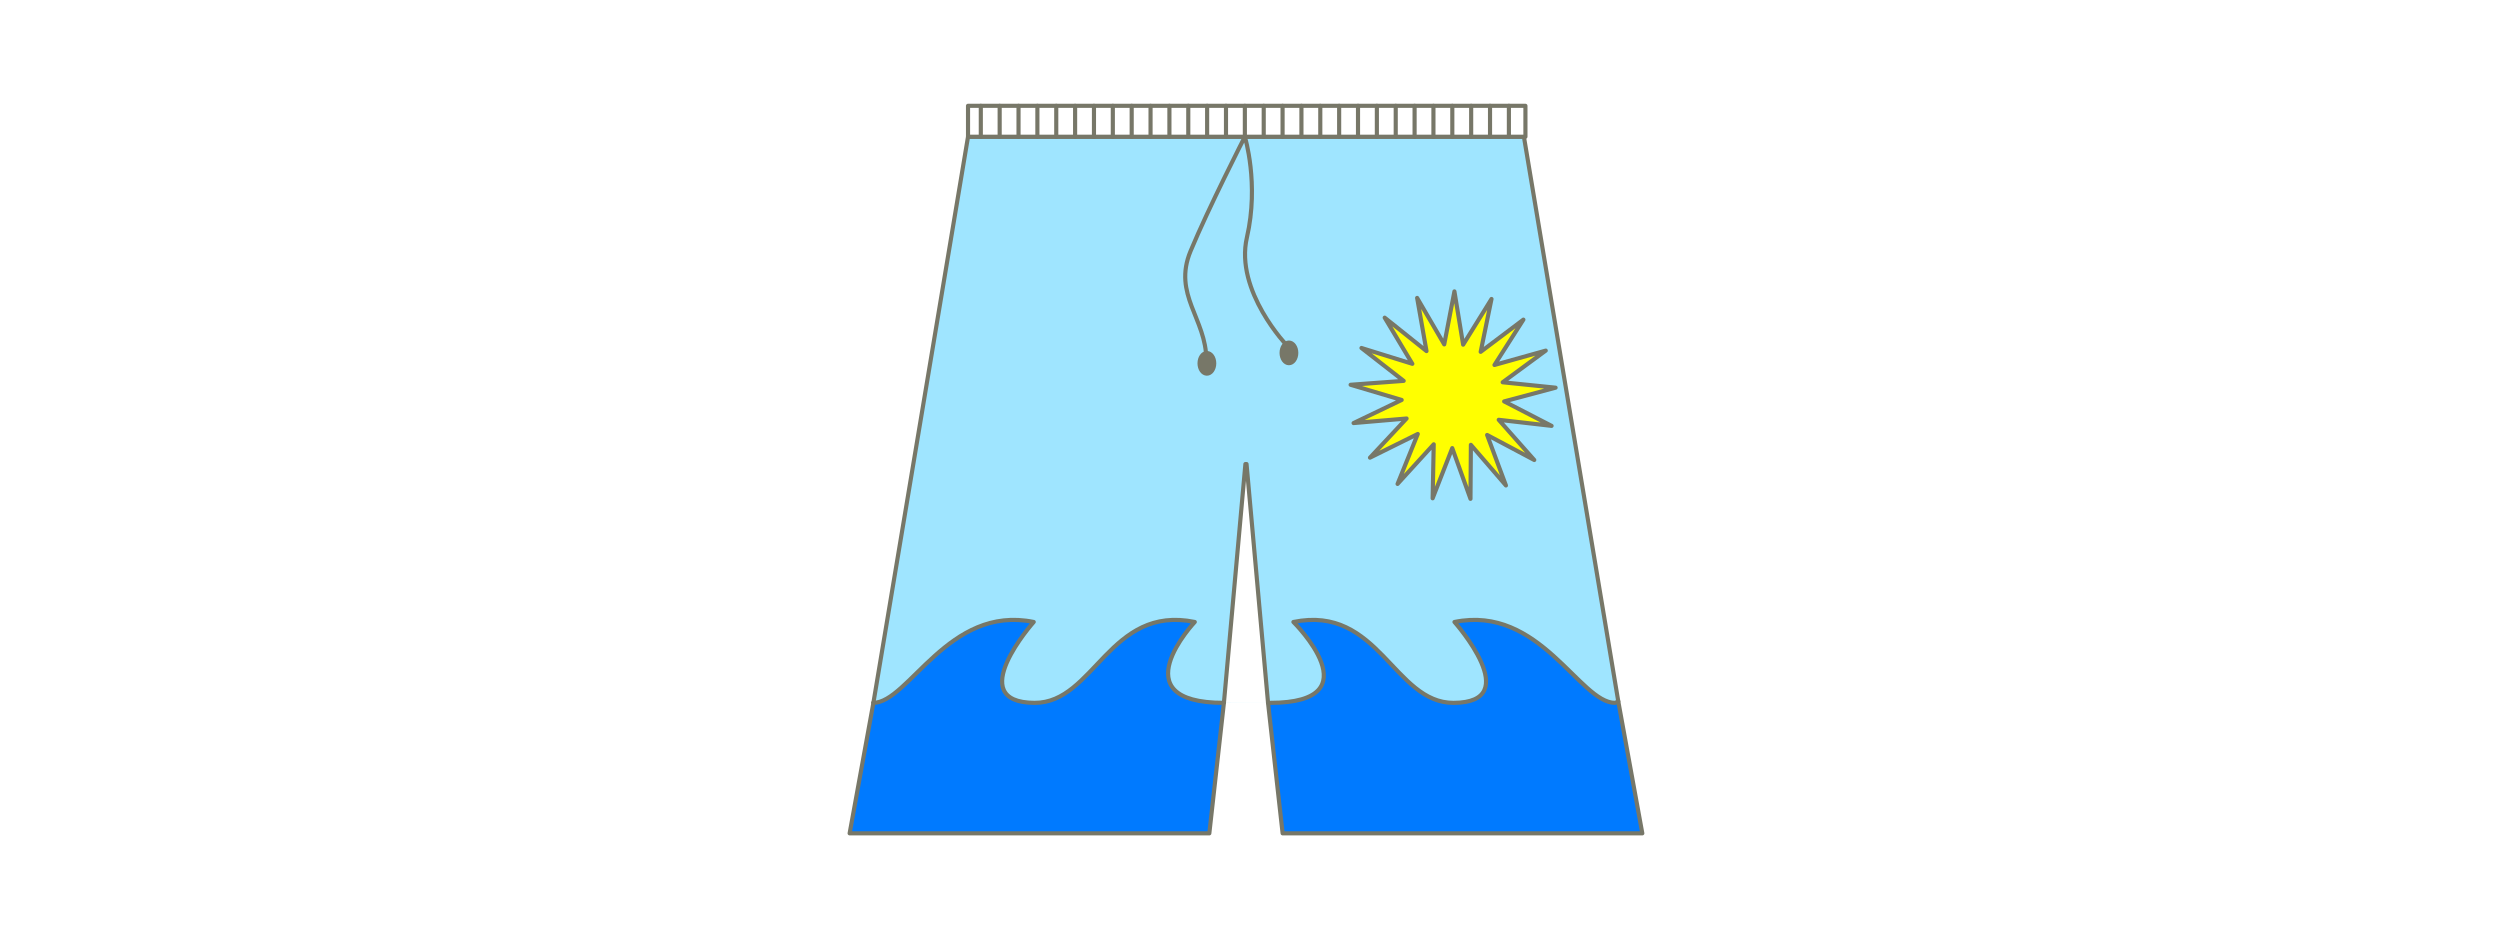<?xml version="1.0" encoding="iso-8859-1"?>
<!-- Generator: Adobe Illustrator 13.0.0, SVG Export Plug-In . SVG Version: 6.00 Build 14948)  -->
<!DOCTYPE svg PUBLIC "-//W3C//DTD SVG 1.1//EN" "http://www.w3.org/Graphics/SVG/1.1/DTD/svg11.dtd">
<svg version="1.1" xmlns="http://www.w3.org/2000/svg" xmlns:xlink="http://www.w3.org/1999/xlink" x="0px" y="0px" width="378px"
	 height="140px" viewBox="0 0 378 140" style="enable-background:new 0 0 378 140;" xml:space="preserve">
<pattern  x="-81" y="170" width="538" height="200" patternUnits="userSpaceOnUse" id="New_Pattern_Swatch_3" viewBox="0 -200 538 200" style="overflow:visible;">
	<g>
		<polygon style="fill:none;" points="0,0 538,0 538,-200 0,-200 		"/>
		<polygon style="fill:#FFFFFF;" points="0,0 538,0 538,-200 0,-200 		"/>
	</g>
</pattern>
<g id="fond">
	<rect style="fill:#FFFFFF;" width="378" height="140"/>
</g>
<g id="short_de_bain">
	<polyline style="fill:#9FE5FF;stroke:#777768;stroke-width:0.626;stroke-linecap:round;stroke-linejoin:round;" points="
		244.686,106.057 230.416,20.672 146.365,20.672 132.057,106.27 	"/>
	
		<polyline style="fill:url(#New_Pattern_Swatch_3);stroke:#777768;stroke-width:0.626;stroke-linecap:round;stroke-linejoin:round;" points="
		185.063,106.198 188.305,70.165 188.476,70.165 191.727,106.266 	"/>
	
		<rect x="146.365" y="16" style="fill:url(#New_Pattern_Swatch_3);stroke:#777768;stroke-width:0.626;stroke-linecap:round;stroke-linejoin:round;" width="84.279" height="4.672"/>
	<g>
		
			<line style="fill:url(#New_Pattern_Swatch_3);stroke:#777768;stroke-width:0.626;stroke-linecap:round;stroke-linejoin:round;" x1="151.149" y1="16" x2="151.149" y2="20.672"/>
		
			<line style="fill:url(#New_Pattern_Swatch_3);stroke:#777768;stroke-width:0.626;stroke-linecap:round;stroke-linejoin:round;" x1="148.298" y1="16" x2="148.298" y2="20.672"/>
		
			<line style="fill:url(#New_Pattern_Swatch_3);stroke:#777768;stroke-width:0.626;stroke-linecap:round;stroke-linejoin:round;" x1="154.001" y1="16" x2="154.001" y2="20.672"/>
		
			<line style="fill:url(#New_Pattern_Swatch_3);stroke:#777768;stroke-width:0.626;stroke-linecap:round;stroke-linejoin:round;" x1="156.853" y1="16" x2="156.853" y2="20.672"/>
		
			<line style="fill:url(#New_Pattern_Swatch_3);stroke:#777768;stroke-width:0.626;stroke-linecap:round;stroke-linejoin:round;" x1="159.705" y1="16" x2="159.705" y2="20.672"/>
		
			<line style="fill:url(#New_Pattern_Swatch_3);stroke:#777768;stroke-width:0.626;stroke-linecap:round;stroke-linejoin:round;" x1="162.556" y1="16" x2="162.556" y2="20.672"/>
		
			<line style="fill:url(#New_Pattern_Swatch_3);stroke:#777768;stroke-width:0.626;stroke-linecap:round;stroke-linejoin:round;" x1="165.408" y1="16" x2="165.408" y2="20.672"/>
		
			<line style="fill:url(#New_Pattern_Swatch_3);stroke:#777768;stroke-width:0.626;stroke-linecap:round;stroke-linejoin:round;" x1="168.259" y1="16" x2="168.259" y2="20.672"/>
		
			<line style="fill:url(#New_Pattern_Swatch_3);stroke:#777768;stroke-width:0.626;stroke-linecap:round;stroke-linejoin:round;" x1="171.111" y1="16" x2="171.111" y2="20.672"/>
		
			<line style="fill:url(#New_Pattern_Swatch_3);stroke:#777768;stroke-width:0.626;stroke-linecap:round;stroke-linejoin:round;" x1="173.962" y1="16" x2="173.962" y2="20.672"/>
		
			<line style="fill:url(#New_Pattern_Swatch_3);stroke:#777768;stroke-width:0.626;stroke-linecap:round;stroke-linejoin:round;" x1="176.815" y1="16" x2="176.815" y2="20.672"/>
		
			<line style="fill:url(#New_Pattern_Swatch_3);stroke:#777768;stroke-width:0.626;stroke-linecap:round;stroke-linejoin:round;" x1="179.667" y1="16" x2="179.667" y2="20.672"/>
		
			<line style="fill:url(#New_Pattern_Swatch_3);stroke:#777768;stroke-width:0.626;stroke-linecap:round;stroke-linejoin:round;" x1="182.518" y1="16" x2="182.518" y2="20.672"/>
		
			<line style="fill:url(#New_Pattern_Swatch_3);stroke:#777768;stroke-width:0.626;stroke-linecap:round;stroke-linejoin:round;" x1="185.37" y1="16" x2="185.37" y2="20.672"/>
		
			<line style="fill:url(#New_Pattern_Swatch_3);stroke:#777768;stroke-width:0.626;stroke-linecap:round;stroke-linejoin:round;" x1="188.222" y1="16" x2="188.222" y2="20.672"/>
		
			<line style="fill:url(#New_Pattern_Swatch_3);stroke:#777768;stroke-width:0.626;stroke-linecap:round;stroke-linejoin:round;" x1="191.074" y1="16" x2="191.074" y2="20.672"/>
		
			<line style="fill:url(#New_Pattern_Swatch_3);stroke:#777768;stroke-width:0.626;stroke-linecap:round;stroke-linejoin:round;" x1="193.925" y1="16" x2="193.925" y2="20.672"/>
		
			<line style="fill:url(#New_Pattern_Swatch_3);stroke:#777768;stroke-width:0.626;stroke-linecap:round;stroke-linejoin:round;" x1="196.776" y1="16" x2="196.776" y2="20.672"/>
		
			<line style="fill:url(#New_Pattern_Swatch_3);stroke:#777768;stroke-width:0.626;stroke-linecap:round;stroke-linejoin:round;" x1="199.627" y1="16" x2="199.627" y2="20.672"/>
		
			<line style="fill:url(#New_Pattern_Swatch_3);stroke:#777768;stroke-width:0.626;stroke-linecap:round;stroke-linejoin:round;" x1="202.479" y1="16" x2="202.479" y2="20.672"/>
		
			<line style="fill:url(#New_Pattern_Swatch_3);stroke:#777768;stroke-width:0.626;stroke-linecap:round;stroke-linejoin:round;" x1="205.331" y1="16" x2="205.331" y2="20.672"/>
		
			<line style="fill:url(#New_Pattern_Swatch_3);stroke:#777768;stroke-width:0.626;stroke-linecap:round;stroke-linejoin:round;" x1="208.182" y1="16" x2="208.182" y2="20.672"/>
		
			<line style="fill:url(#New_Pattern_Swatch_3);stroke:#777768;stroke-width:0.626;stroke-linecap:round;stroke-linejoin:round;" x1="211.034" y1="16" x2="211.034" y2="20.672"/>
		
			<line style="fill:url(#New_Pattern_Swatch_3);stroke:#777768;stroke-width:0.626;stroke-linecap:round;stroke-linejoin:round;" x1="213.886" y1="16" x2="213.886" y2="20.672"/>
		
			<line style="fill:url(#New_Pattern_Swatch_3);stroke:#777768;stroke-width:0.626;stroke-linecap:round;stroke-linejoin:round;" x1="216.736" y1="16" x2="216.736" y2="20.672"/>
		
			<line style="fill:url(#New_Pattern_Swatch_3);stroke:#777768;stroke-width:0.626;stroke-linecap:round;stroke-linejoin:round;" x1="219.589" y1="16" x2="219.589" y2="20.672"/>
		
			<line style="fill:url(#New_Pattern_Swatch_3);stroke:#777768;stroke-width:0.626;stroke-linecap:round;stroke-linejoin:round;" x1="222.44" y1="16" x2="222.44" y2="20.672"/>
		
			<line style="fill:url(#New_Pattern_Swatch_3);stroke:#777768;stroke-width:0.626;stroke-linecap:round;stroke-linejoin:round;" x1="225.292" y1="16" x2="225.292" y2="20.672"/>
		
			<line style="fill:url(#New_Pattern_Swatch_3);stroke:#777768;stroke-width:0.626;stroke-linecap:round;stroke-linejoin:round;" x1="228.144" y1="16" x2="228.144" y2="20.672"/>
	</g>
</g>
<g id="deco_short">
	
		<polygon id="soleil" style="fill:#FFFF00;stroke:#777768;stroke-width:0.626;stroke-linecap:round;stroke-linejoin:round;" points="
		227.697,73.401 222.397,67.26 222.336,75.423 219.581,67.753 216.616,75.343 216.778,67.18 211.312,73.169 214.368,65.618 
		207.141,69.198 212.676,63.277 204.663,63.966 211.932,60.474 204.214,58.178 212.235,57.587 205.855,52.617 213.546,55.008 
		209.366,48.034 215.686,53.083 214.271,45.046 218.366,52.071 219.908,44.06 221.228,52.112 225.515,45.206 223.877,53.198 
		230.336,48.331 225.965,55.184 233.717,53.012 227.204,57.8 235.204,58.617 227.428,60.694 234.599,64.39 226.607,63.474 
		231.979,69.551 224.852,65.766 	"/>
	<g>
		
			<ellipse style="fill:#777768;stroke:#777768;stroke-width:0.626;stroke-linecap:round;stroke-linejoin:round;" cx="182.481" cy="54.937" rx="1.108" ry="1.558"/>
		
			<ellipse style="fill:#777768;stroke:#777768;stroke-width:0.626;stroke-linecap:round;stroke-linejoin:round;" cx="194.887" cy="53.355" rx="1.108" ry="1.557"/>
		<path style="fill:none;stroke:#777768;stroke-width:0.626;stroke-linecap:round;stroke-linejoin:round;" d="M194.67,52.34
			c0,0-8.013-8.306-6.137-16.439c1.876-8.133-0.311-15.228-0.311-15.228s-5.485,10.729-8.213,17.305
			c-2.728,6.575,2.387,10.21,2.387,16.44"/>
	</g>
	<path style="fill:#007AFF;stroke:#777768;stroke-width:0.626;stroke-linecap:round;stroke-linejoin:round;" d="M191.727,106.266
		L193.932,126h54.386l-3.632-19.943l-0.488,0.216c-5.369,0-11.383-14.882-24.283-12.229c0,0,10.844,12.199-0.141,12.229
		c-9.021,0.022-11.312-14.882-24.212-12.229c0,0,12.407,12.229-3.534,12.229L191.727,106.266z"/>
	<path style="fill:#007AFF;stroke:#777768;stroke-width:0.626;stroke-linecap:round;stroke-linejoin:round;" d="M132.057,106.27
		L128.464,126h54.386l2.213-19.802l-0.008,0.074c-15.94,0-4.403-12.229-4.403-12.229c-12.901-2.653-15.192,12.251-24.211,12.229
		c-10.984-0.029-0.142-12.229-0.142-12.229c-12.901-2.653-18.912,12.229-24.283,12.229L132.057,106.27z"/>
</g>
</svg>
